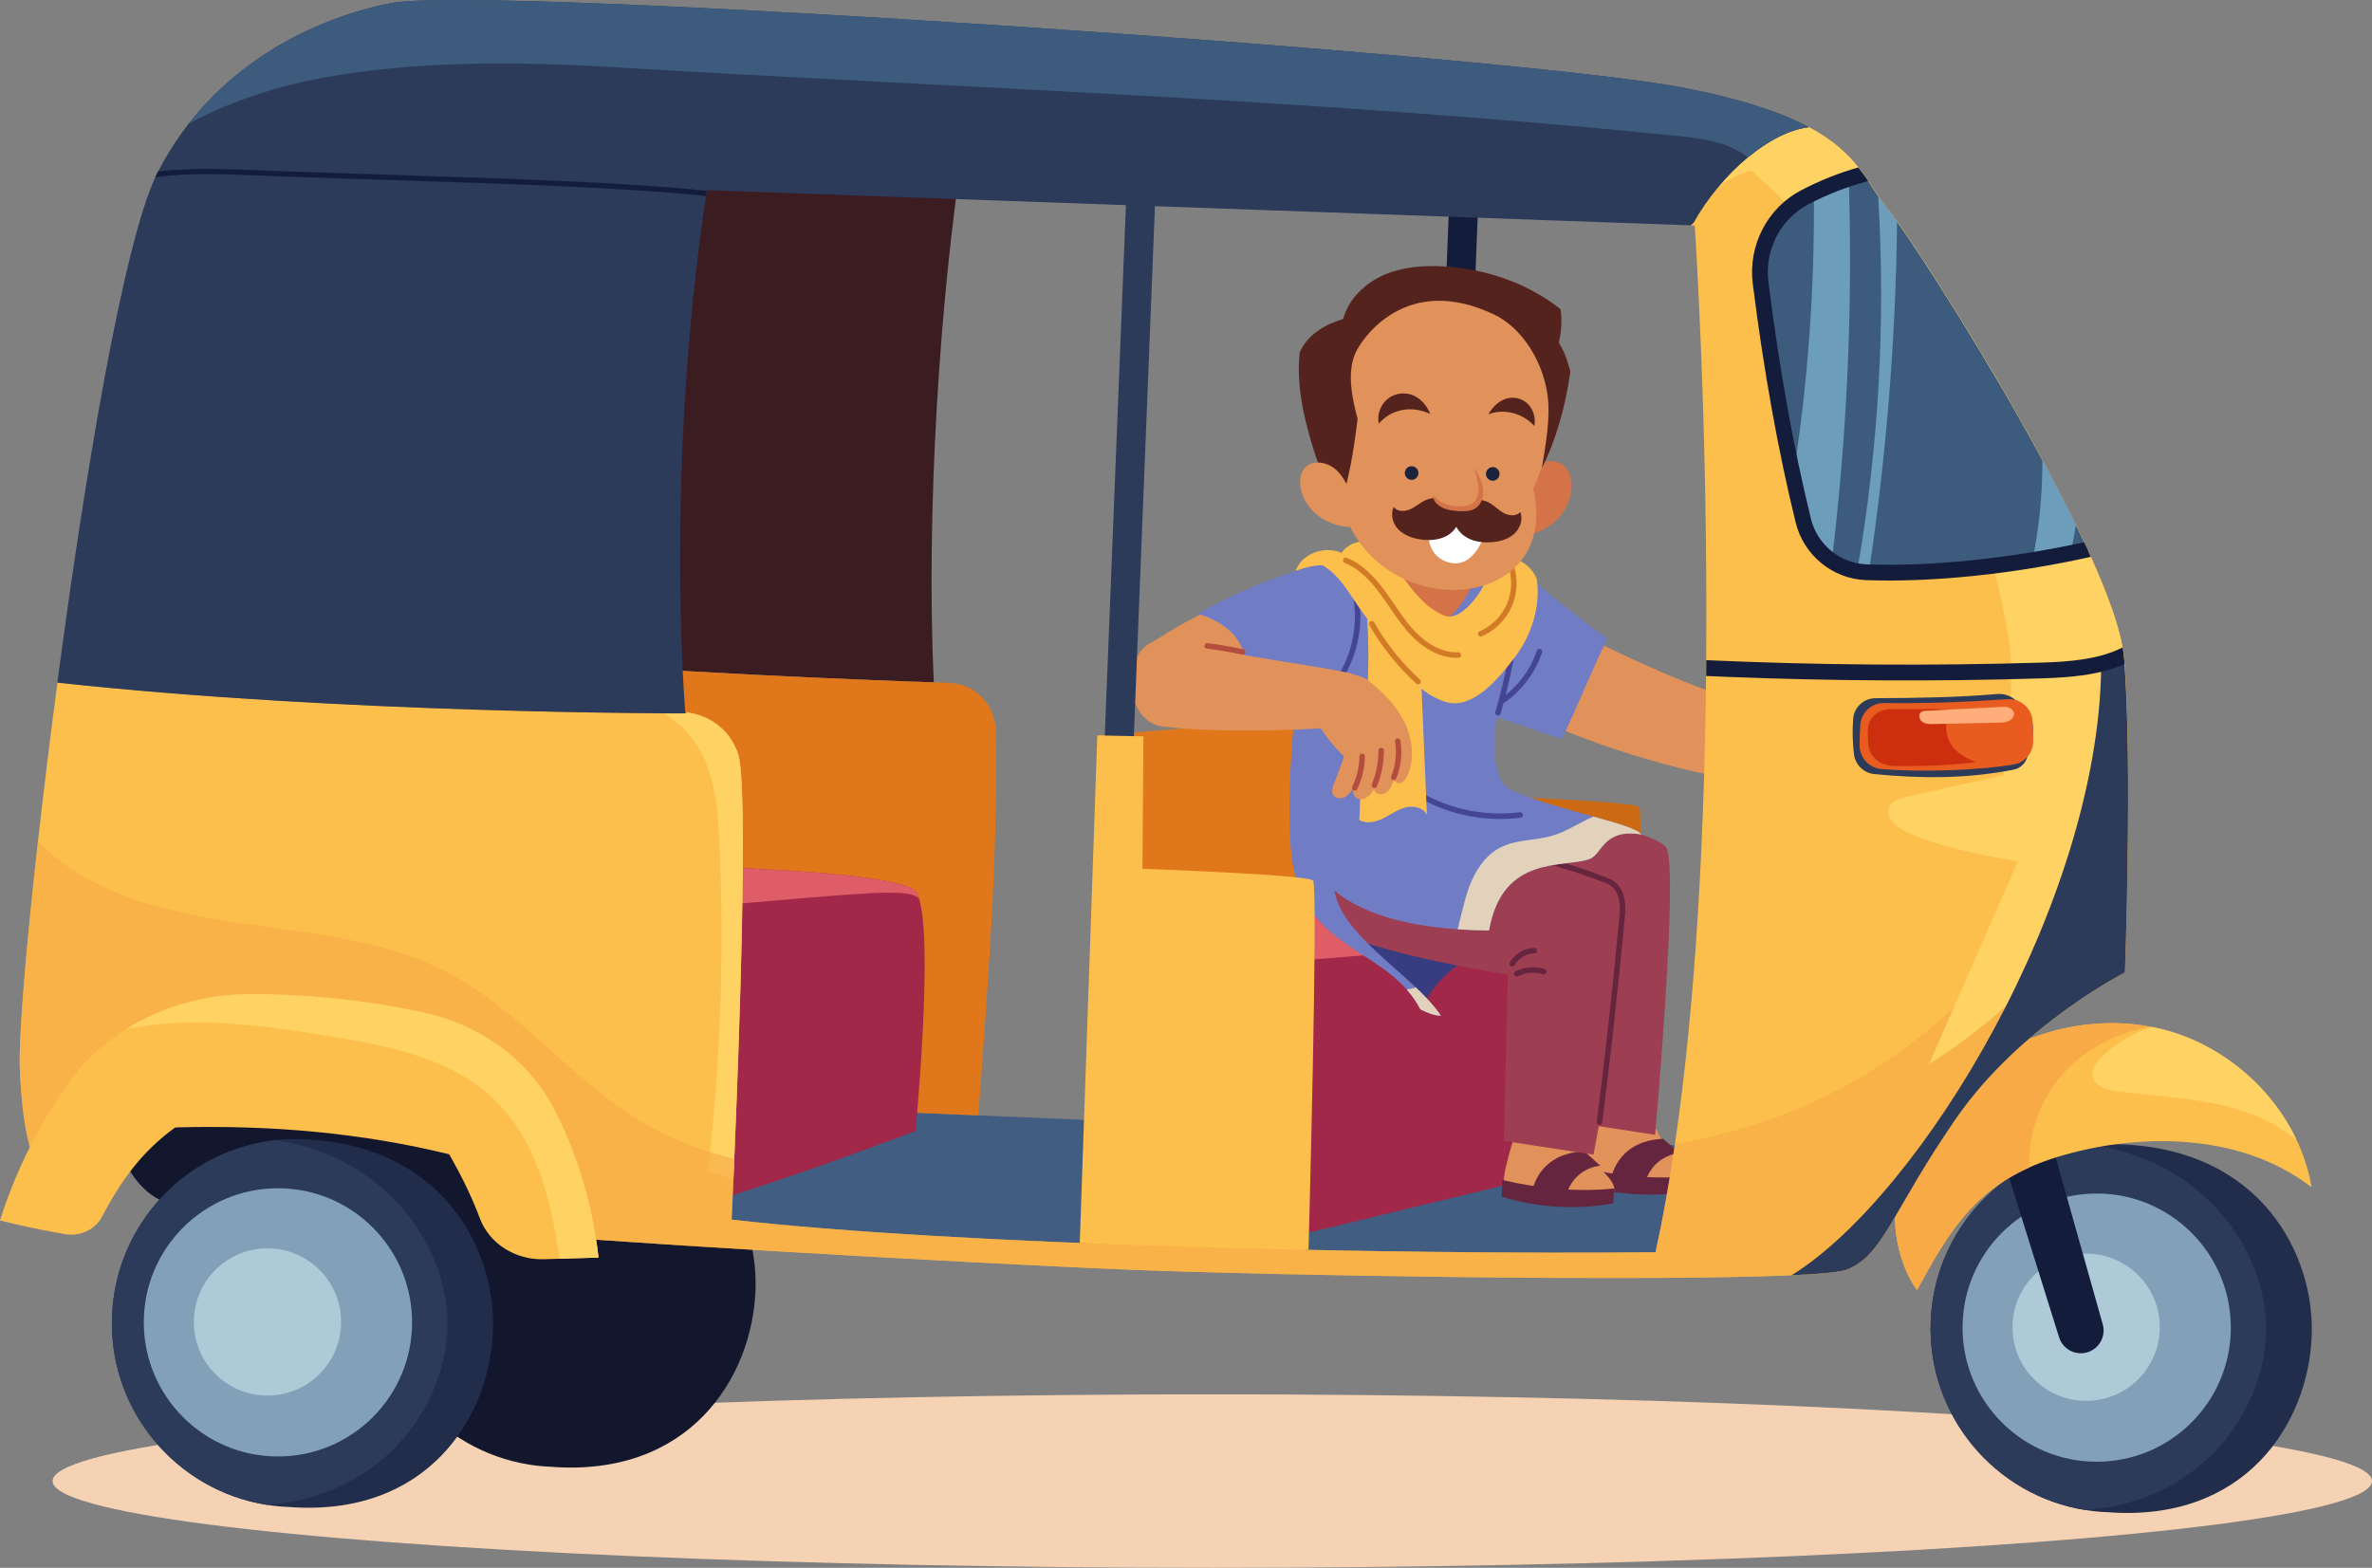 <?xml version="1.0" encoding="UTF-8"?>
<svg id="Layer_2" data-name="Layer 2" xmlns="http://www.w3.org/2000/svg" viewBox="0 0 432 285.6">
  <rect x="0" y="0" width="432" height="285.6" fill="#808080" stroke="none"/>
  <defs>
    <style>
      .cls-1 {
        fill: #e0771b;
      }

      .cls-2 {
        fill: #d47248;
      }

      .cls-3 {
        fill: #415d82;
      }

      .cls-4 {
        fill: #fff;
      }

      .cls-5 {
        fill: #131c3b;
      }

      .cls-6 {
        fill: #383c80;
      }

      .cls-7 {
        fill: #212d4a;
      }

      .cls-8 {
        fill: #707dc4;
      }

      .cls-9, .cls-10 {
        fill: #f7aa45;
      }

      .cls-11 {
        fill: #cc6a14;
      }

      .cls-12 {
        fill: #66253f;
      }

      .cls-13 {
        fill: #a12848;
      }

      .cls-14 {
        fill: #6c9dba;
      }

      .cls-15 {
        fill: #fdbf4c;
      }

      .cls-16 {
        fill: #ffd363;
      }

      .cls-17 {
        fill: #9d3e52;
      }

      .cls-18 {
        fill: #aecad6;
      }

      .cls-19 {
        stroke: #444594;
      }

      .cls-19, .cls-20, .cls-21 {
        stroke-miterlimit: 10;
      }

      .cls-19, .cls-20, .cls-21, .cls-22 {
        fill: none;
        stroke-linecap: round;
      }

      .cls-23 {
        fill: #3b1c21;
      }

      .cls-24 {
        fill: #1c233d;
      }

      .cls-20 {
        stroke: #b54d3e;
      }

      .cls-25 {
        fill: #e1915a;
      }

      .cls-26 {
        fill: #82a1b8;
      }

      .cls-27 {
        fill: #de5d66;
      }

      .cls-28 {
        fill: #f5d2b3;
      }

      .cls-21 {
        stroke: #66253f;
      }

      .cls-29 {
        fill: #12172e;
      }

      .cls-30 {
        fill: #e3d2bb;
      }

      .cls-22 {
        stroke: #d17b26;
        stroke-linejoin: round;
      }

      .cls-31 {
        fill: #cc2e0e;
      }

      .cls-32 {
        fill: #54231d;
      }

      .cls-33 {
        fill: #e85c20;
      }

      .cls-10 {
        isolation: isolate;
        opacity: .6;
      }

      .cls-34 {
        fill: #ffad7a;
      }

      .cls-35 {
        fill: #2b3b59;
      }

      .cls-36 {
        fill: #3c5b7d;
      }
    </style>
  </defs>
  <g id="OBJECTS">
    <g>
      <ellipse class="cls-28" cx="220.79" cy="269.8" rx="211.21" ry="15.8"/>
      <g>
        <g>
          <path class="cls-29" d="m103.04,200.2c-1.64-.07-3.26-.01-4.85.15-16.31,1.7-29.31,15.15-29.98,32.02-.68,17.16,11.66,31.81,28.2,34.44,1.3.2,2.62.33,3.96.39,25.15,1.92,36.59-16.16,37.22-32.07.59-14.57-8.96-33.91-34.55-34.93Z"/>
          <path class="cls-29" d="m19.79,202.58s2.04,14.43,11.45,16.8c9.41,2.37,81.7,4.84,81.7,4.84l-1.27-29.52-91.88,7.88Z"/>
        </g>
        <path class="cls-3" d="m327,209.57l-219.39-9.41-3.6,23.69s176.62,8.01,206.84,5.7c30.21-2.3,16.15-19.98,16.15-19.98Z"/>
        <g>
          <g>
            <path class="cls-23" d="m170.06,124.26c.12.01.25.02.37.03l-.02.02s-37.77-1.18-69.14-3.66c-6.51-.52-11.81-2.29-17.54-7.13,1.02-26.25,3.55-52.45,7.56-78.42.44-2.81,1.06-5.92,3.34-7.63,1.64-1.23,3.8-1.46,5.84-1.66,23.4-2.19,46.8-4.38,74.94,1.06-4.3,28.09-6.76,66.39-5.35,97.39Z"/>
            <path class="cls-1" d="m181.34,133.01c-.09-4.67-3.8-8.47-8.47-8.61-.74-.02-1.52-.03-2.44-.11l-.02.02s-37.77-1.18-69.14-3.66c-6.51-.52-11.81-2.29-17.54-7.13-1.09,27.82-.5,55.72,1.78,83.48,30.64,3.23,58.46,4.83,92.67,6.19,2.08-28.07,3.59-48.98,3.16-70.18Z"/>
          </g>
          <g>
            <path class="cls-13" d="m166.74,206.02s-43.96,16.8-53.16,16.44c-6.91-.27-8.25-36.83-8.48-55.03-.09-6.05-.04-10.07-.04-10.07,0,0,58.11.31,61.75,5.11.21.28.39.68.56,1.19,2.65,8.32-.63,42.36-.63,42.36Z"/>
            <path class="cls-27" d="m167.36,163.66c-1.42-1.13-3.48-.97-5.34-1.04-5.27-.21-42.3,3.37-56.92,4.81-.09-6.05-.04-10.07-.04-10.07,0,0,58.11.31,61.75,5.11.21.28.39.68.55,1.19Z"/>
          </g>
        </g>
        <g>
          <g>
            <path class="cls-7" d="m421.02,243.4c-.63,15.92-12.07,33.99-37.22,32.07-1.34-.05-2.67-.18-3.96-.39-16.55-2.63-28.89-17.28-28.2-34.44.67-16.86,13.68-30.31,29.98-32.02,1.59-.17,3.21-.22,4.85-.15,25.58,1.03,35.13,20.37,34.55,34.93Z"/>
            <path class="cls-35" d="m412.71,243.09c-.57,14.43-12.14,30.54-32.88,32-16.55-2.63-28.89-17.28-28.2-34.44.67-16.86,13.68-30.31,29.98-32.02,21.45,3.49,31.64,21.05,31.1,34.46Z"/>
            <circle class="cls-26" cx="381.86" cy="241.85" r="24.43"/>
            <circle class="cls-18" cx="379.94" cy="241.78" r="13.41"/>
          </g>
          <path class="cls-5" d="m362.8,204.57l12.21,39.04c.74,2.38,3.4,3.57,5.67,2.54h0c1.87-.85,2.84-2.93,2.28-4.91l-10.49-37.22"/>
          <g>
            <path class="cls-15" d="m420.99,216.28c-13.09-10.15-31.9-9.93-46.32-5.51-1.84.57-3.53,1.2-5.09,1.9-10.63,4.76-15.09,12.51-20.45,22.35-6.23-8.84-6.05-25.48,6.25-36.91,9.6-8.93,23.41-13.53,36.28-11.07.07.01.13.03.2.04.72.13,1.43.3,2.13.47,10.56,2.73,19.69,10.39,24.28,20.13,0,.01.01.01.01.01,1.29,2.72,2.22,5.6,2.71,8.59Z"/>
            <path class="cls-9" d="m391.66,187.04c-5.44.96-10.6,3.37-14.47,7.04-5.16,4.88-7.84,11.81-7.61,18.6-10.63,4.75-15.08,12.51-20.45,22.34-6.23-8.84-6.06-25.48,6.24-36.91,9.61-8.93,23.42-13.52,36.29-11.07Z"/>
            <path class="cls-16" d="m418.27,207.68c-2.52-2.07-5.45-3.72-8.49-4.83-7.7-2.84-16.07-3.03-24.22-4.07-1.83-.23-4.06-.86-4.44-2.68-.29-1.4.75-2.7,1.79-3.69,2.56-2.4,5.64-4.2,8.96-5.34.72.13,1.43.3,2.13.47,10.55,2.74,19.69,10.4,24.27,20.14Z"/>
          </g>
        </g>
        <g>
          <g>
            <rect class="cls-5" x="205.45" y="77.56" width="118.78" height="5.29" transform="translate(174.18 341.65) rotate(-87.72)"/>
            <path class="cls-11" d="m259.23,120.56l-3.8,94.44,42.22.32s1.82-65.75.91-68.28c-.4-1.11-31.1-2.18-31.1-2.18l.18-24.13-8.41-.17Z"/>
          </g>
          <polygon class="cls-1" points="203.86 146.82 200.32 133.97 260.05 128.88 262.67 160.08 205.38 163.35 203.86 146.82"/>
          <g>
            <path class="cls-13" d="m284.13,213.45l-48.61,11.78-29.05-1.26-1.07-50.79-1.39-6.31s6.17-.81,13.97-1.76c11.7-1.43,27.11-3.2,30.93-3.05,6.36.25,36.14.43,36.73,2.7.06.22.09.81.12,1.71.27,8.34-1.63,46.98-1.63,46.98Z"/>
            <path class="cls-27" d="m285.82,171.03l-52.26,4.2-9.42.64-6.15-10.76c11.7-1.43,27.11-3.2,30.93-3.05,6.36.25,36.14.43,36.73,2.7.06.22.14,5.36.17,6.27Z"/>
          </g>
          <g>
            <path class="cls-6" d="m274.71,172.18c-6.79.8-13.01,5.36-15.81,11.59-.1-1.88-1.37-3.51-2.85-4.66s-3.19-2.39-4.73-3.47c-3.99-2.81-6.56-7.12-6.69-12,4.53,2.83,10.07,3.41,15.37,4.07s10.86,1.57,14.71,4.47Z"/>
            <g>
              <path class="cls-25" d="m289,116.04s15.34,7.95,26.45,11.19l-1,14.57s-15.61-2.71-31.52-9.55l6.07-16.21Z"/>
              <path class="cls-8" d="m264.75,116.76c1.85-4.73,3.71-9.45,6.63-15.02.42.15.83.29,1.25.44,2.91,1.01,5.57,2.59,7.9,4.61,3.82,3.32,7.92,6.41,12.23,9.56-2.84,5.6-5.33,12.17-8.36,18.3-3.64-1.29-10.48-3.52-17.15-5.89-.05-4.37-.96-6.66-2.5-12Z"/>
            </g>
            <g>
              <g>
                <path class="cls-25" d="m290.31,204.36s-2.68,7.99-1.93,9.27,18.93,2.93,19.88,1.09-4.76-6-5.24-6.51c-.49-.51-1.28-2.42-1.28-2.42l-11.43-1.43Z"/>
                <path class="cls-12" d="m287.96,212.68c-.02,1.02-.05,2.04-.07,3.05,6.53,2.01,13.55,2.43,20.27,1.21.06-.92.13-1.84.19-2.71-6.76.68-13.65.03-20.39-1.55Z"/>
                <path class="cls-12" d="m293.37,215c.35-2.1,1.49-4.05,3.15-5.39s3.8-2.04,6.36-2.16c.9.77,1.79,1.55,2.94,2.64-2.29.2-4.44,1.63-5.51,3.66-.33.62-.63,1.36-1.3,1.59-.34.11-.7.06-1.05.01-1.58-.21-3.15-.43-4.59-.35Z"/>
              </g>
              <g>
                <path class="cls-25" d="m275.94,206.64s-2.68,7.99-1.93,9.27,18.93,2.93,19.88,1.09-4.76-6-5.24-6.51c-.49-.51-1.28-2.42-1.28-2.42l-11.43-1.43Z"/>
                <path class="cls-12" d="m273.59,214.95c-.02,1.02-.05,2.04-.07,3.05,6.53,2.01,13.55,2.43,20.27,1.21.06-.92.13-1.84.19-2.71-6.76.69-13.65.04-20.39-1.55Z"/>
                <path class="cls-12" d="m279,217.28c.35-2.1,1.49-4.05,3.15-5.39s3.8-2.04,6.36-2.16c.9.77,1.79,1.55,2.94,2.64-2.29.2-4.44,1.63-5.51,3.66-.33.62-.63,1.36-1.3,1.59-.34.11-.7.06-1.05.01-1.58-.22-3.15-.44-4.59-.35Z"/>
              </g>
              <path class="cls-17" d="m273.24,146.46s27.87,4.32,30.22,7.95-2.03,52.32-2.03,52.32l-14.14-2.19-4.74-30.26-27.84-21.92"/>
              <g>
                <path class="cls-17" d="m236.03,153.76s.01,12.39,8.97,16.55c8.3,3.85,29.62,7.25,29.62,7.25l-.74,30.28,16.33,2.49s8.04-40.7,4.17-46.39c-3.87-5.7-34.36-13.14-34.36-13.14l-23.99,2.96Z"/>
                <path class="cls-21" d="m291.31,204.4c1.56-12.26,2.87-24.08,4.15-37.64.23-2.44-.21-5.28-2.56-6.23-5.93-2.41-11.84-3.94-17.57-5.38"/>
                <path class="cls-21" d="m279.45,173.17c-1.64.03-3.23.97-4.04,2.39"/>
                <path class="cls-21" d="m276.23,177.4c1.51-.77,3.34-.92,4.95-.39"/>
              </g>
            </g>
            <g>
              <g>
                <path class="cls-25" d="m210.23,121.89l-1.89-3.89s10.86-7.58,19.89-9.91l4.44,15.52-22.44-1.72Z"/>
                <g>
                  <path class="cls-8" d="m298.94,152.02c-7.01-1.18-7.14,3.67-9.44,4.47-4.84,1.69-15.86-.85-18.31,13.01-1.73-.01-3.67-.07-5.72-.21-7.65-.54-16.87-2.28-22.44-7.08,1.09,6.55,8.97,12.11,14.83,17.67,1.8,1.7,3.4,3.4,4.56,5.14-1.24.04-2.62-.59-3.72-1.12-.71-1.38-1.56-2.57-2.5-3.64-6.89-7.82-18.92-8.79-20.93-24.07-1.4-10.73.96-30.62.96-30.62l-10.15-.2c3.85-10.8-7.97-13.54-7.97-13.54,16.92-9.67,35.32-12.17,35.32-12.17,6.9,1.5,18.33-1.4,22,8.42,1.17,7.58-7.66,32.35-.14,35.85,4.02,1.87,9.98,3.44,14.92,4.81,4.47,1.25,8.12,2.32,8.73,3.28Z"/>
                  <g>
                    <path class="cls-19" d="m276.51,110c-.55,6.72-1.79,13.38-3.69,19.85"/>
                    <path class="cls-19" d="m280.37,118.7c-1.2,3.6-3.6,6.79-6.73,8.94"/>
                    <path class="cls-19" d="m246.96,108.83c1.14,6.42-.96,13.3-5.53,18.09"/>
                    <path class="cls-19" d="m259.62,145.37c5.25,2.75,11.35,3.84,17.22,3.09"/>
                  </g>
                  <path class="cls-30" d="m262.42,185.01c-1.24.04-2.62-.59-3.72-1.12-.71-1.38-1.56-2.57-2.5-3.64.56-.06,1.12-.2,1.66-.38,1.8,1.71,3.4,3.41,4.56,5.14Z"/>
                  <path class="cls-30" d="m298.94,152.02c-7.01-1.18-7.14,3.67-9.44,4.47-4.84,1.69-15.86-.85-18.31,13.01-1.73-.01-3.67-.07-5.72-.21.68-2.59,1.18-5.24,2.11-7.74,1.08-2.92,2.9-5.75,5.68-7.17,2.9-1.48,6.36-1.23,9.48-2.15,2.64-.79,4.95-2.37,7.45-3.48,4.49,1.24,8.14,2.31,8.75,3.27Z"/>
                </g>
              </g>
              <path class="cls-2" d="m251.36,101.95s5.13,11.41,9.75,11.59,8.34-9.96,8.34-9.96l-18.09-1.63Z"/>
            </g>
            <g>
              <path class="cls-15" d="m248.33,133.06c1.2-8.78,1.1-17.73.2-26.49,3.59,2.43,6.91,5.27,9.95,9.17.47,10.9.93,21.81,1.4,32.71-.65-1.36-2.48-1.74-3.94-1.35s-2.7,1.32-4.05,1.99-3.02,1.04-4.33.29c.36-5.01-.08-10.07.77-16.32Z"/>
              <path class="cls-15" d="m273.91,101.54c2.56-.12,5.11,1.58,5.98,3.99.69,4.86-.89,10.07-3.98,14.17-3.1,4.09-7.81,9.71-12.7,8.14-6.99-2.24-10.23-10.15-14.34-15.32-2.7-3.39-4.28-7.34-8.01-9.55-1.84,0-3.34.48-4.89,1.01,1.16-3.18,5.25-4.61,8.36-3.26,1.08-1.55,3.06-2.43,5.45-2.01,5,3.81,7.37,10.99,13.22,13.41,2.24.92,4.63-1.68,6.09-3.61s2.14-4.43,1.85-6.83c.31.02.62-.03,2.97-.14Z"/>
              <g>
                <path class="cls-22" d="m245.09,102.07c2.86,1.16,5.03,3.54,6.85,6.04,1.82,2.49,3.38,5.19,5.53,7.4s5.04,3.94,8.13,3.82"/>
                <path class="cls-22" d="m275.13,102.88c.85,2.37.76,5.06-.24,7.37s-2.91,4.21-5.22,5.21"/>
                <path class="cls-22" d="m249.84,113.64c2.24,3.92,5.1,7.48,8.43,10.53"/>
              </g>
            </g>
            <g>
              <path class="cls-25" d="m246.16,122.74c-5.24-1.4-21.61-3.23-32.22-6.07-2.73-.73-5.71.49-6.89,3.09-.94,2.07-1.19,4.59-.74,6.86.54,2.79,2.57,5.38,5.35,5.72,9.85,1.2,24.54.72,31.48.17,1.25-3.41,2.37-6.68,3.02-9.77Z"/>
              <g>
                <path class="cls-25" d="m236.93,125.77c1.57-1.01,3.21-1.93,4.96-2.81,1.13-.57,2.43-.71,3.65-.38.79.21,1.58.44,2.39.7.45.14.87.37,1.24.66,2.56,2.03,4.94,4.38,6.45,7.28,1.62,3.1,2.13,6.94.69,10.13-.33.72-.99,1.51-1.75,1.3-.51-.14-.79-.67-.98-1.16-.65-1.72-.78-3.64-.35-5.44,1.18,2.12,1.27,4.81.23,7-.26.56-.62,1.11-1.15,1.42-.53.32-1.28.33-1.73-.1-.44-.43-.46-1.13-.42-1.75.12-2.12.45-4.24.98-6.3.86,2.59.44,5.57-1.12,7.81-.38.55-.85,1.07-1.47,1.32s-1.42.14-1.82-.4c-.29-.38-.32-.89-.32-1.37,0-2.38.45-4.76,1.35-6.96.46,2.47-.1,5.12-1.52,7.19-.41.59-.91,1.17-1.59,1.41-.68.24-1.55.05-1.89-.59-.3-.57-.09-1.26.14-1.86.56-1.47,1.26-3.13,1.87-5.09-3.38-3.24-5.65-6.85-7.84-12.01Z"/>
                <path class="cls-20" d="m246.73,143.53c.87-1.78,1.34-3.77,1.35-5.75"/>
                <path class="cls-20" d="m250.32,143.04c.81-2,1.23-4.16,1.23-6.32"/>
                <path class="cls-20" d="m253.83,141.63c.84-2.08,1.1-4.4.74-6.62"/>
              </g>
              <path class="cls-20" d="m226.31,118.76c-2.13-.46-4.28-.83-6.45-1.1"/>
            </g>
            <g>
              <path class="cls-2" d="m276.66,89.62c.63-1.56,1.3-3.18,2.59-4.34s3.38-1.72,4.96-.86,2.12,2.77,2.01,4.44c-.15,2.41-1.32,4.72-3.21,6.33s-4.48,2.49-7.09,2.42"/>
              <path class="cls-25" d="m243.81,89.74c-7.28-8.77-4.15-35.89,17.62-36.27,18.19,1.1,25.34,19.69,17.83,35.51,5.42,23.88-30.92,25.16-35.45.76Z"/>
              <g>
                <path class="cls-4" d="m260.27,95.3s-1.29,5.83,3.61,7.16c4.77,1.3,6.65-5.51,6.65-5.51,0,0-6.01-3.11-10.26-1.65Z"/>
                <circle class="cls-24" cx="257.09" cy="86.17" r="1.24"/>
                <circle class="cls-24" cx="271.87" cy="86.33" r="1.24"/>
                <g>
                  <path class="cls-32" d="m265.13,92.27c-1.35-1.48-3.68-1.97-5.51-1.15-.99.45-1.81,1.22-2.8,1.66-.99.45-2.34.45-2.98-.42-.67,1.34-.19,3.06.87,4.12s2.56,1.58,4.05,1.79c1.74.25,3.61.1,5.08-.87,1.45-.96,2.94-3.31,1.29-5.13Z"/>
                  <path class="cls-32" d="m265.62,92.29c1.46-1.37,3.83-1.67,5.59-.71.95.52,1.71,1.36,2.66,1.88s2.29.64,3.01-.18c.57,1.39-.06,3.06-1.19,4.04s-2.68,1.37-4.17,1.46c-1.75.11-3.61-.18-4.99-1.27-1.4-1.07-2.7-3.54-.91-5.22Z"/>
                </g>
                <g>
                  <path class="cls-25" d="m269.31,87.51c.26,1.37.45,2.93-.43,4.01-.62.77-1.66,1.1-2.64,1.1s-1.95-.3-2.89-.6c-.53-.17-1.07-.34-1.54-.63-.47-.3-.87-.74-1-1.28,3-.83,5.96-1.83,8.5-2.6Z"/>
                  <path class="cls-2" d="m261.11,90.28c1.08,1.41,2.97,1.97,4.75,1.98.84.01,1.73-.11,2.39-.63.87-.69,1.11-1.93,1-3.04s-.5-2.17-.74-3.34c.68,1.18,1.38,2.39,1.58,3.74s-.22,2.88-1.37,3.61c-.85.54-1.92.57-2.93.52-1.09-.06-2.2-.19-3.17-.68-.98-.5-1.79-1.43-1.51-2.16Z"/>
                </g>
                <path class="cls-32" d="m271.07,75.48c.72-1.3,1.81-2.36,3.11-2.81,1.3-.44,2.8-.21,3.9.75s1.7,2.67,1.35,4.17c-2.22-2.47-5.79-3.18-8.36-2.11Z"/>
                <path class="cls-32" d="m260.48,75.4c-.6-1.54-1.75-2.84-3.22-3.42-1.46-.57-3.22-.37-4.51.66s-2.01,2.89-1.63,4.52c2.15-2.5,5.74-3.42,9.36-1.76Z"/>
              </g>
              <path class="cls-32" d="m246.81,64.42c-1.58,3.69-.44,8.56.44,11.89-.38,3.16-1.14,9.01-2.58,13.9-1.95-.57-1.35.08-2.83-.83-2.86-7.79-6.11-17.11-5.12-25.24,1.56-3.38,4.76-5.06,7.91-6.04.97-3.64,3.96-6.51,7.41-8.01,3.45-1.5,7.32-1.78,11.07-1.55,7.56.47,14.99,2.98,21.11,7.78.28,2.01.15,4.07-.32,6.11.82,1.3,1.44,2.73,2.1,5.27-.88,6.34-2.64,12.55-5.17,17.53.66-4.26,1.6-9.19,1.01-13.34-.87-6.12-4.63-12.17-9.74-14.6-15.93-7.59-24.05,4.25-25.29,7.13Z"/>
              <path class="cls-25" d="m245.69,89.01c-.7-1.35-1.44-2.75-2.72-3.73s-3.24-1.41-4.63-.6-1.73,2.5-1.51,3.97c.32,2.11,1.58,4.11,3.45,5.46s4.32,2.05,6.71,1.9"/>
            </g>
          </g>
          <g>
            <rect class="cls-35" x="146.07" y="90.96" width="118.78" height="5.29" transform="translate(103.76 295.19) rotate(-87.72)"/>
            <path class="cls-15" d="m199.85,133.96l-3.2,92.47c8.38.66,32.05,1.89,41.66,1.25,0,0,1.78-64.71.86-67.23-.4-1.11-31.1-2.18-31.1-2.18l.18-24.13-8.4-.18Z"/>
          </g>
        </g>
        <g>
          <g>
            <path class="cls-15" d="m387.5,155.97c-.15,11.77-.5,21.18-.5,21.18,0,0-19.1,9.68-30.81,26.7-11.72,17-13.1,24.75-19.81,27.43-1.14.45-4.74.8-10.08,1.03-26.09,1.18-93.8.05-119.99-.99-31.55-1.25-105.53-5.61-111.93-6.72-6.4-1.1-6.77-22.85-40.62-25.69-27.05-2.27-37.35,17.36-39.23,23.15l-10.25-3.47s.25-3.89,1.48-8.53c-.94-2.95-1.87-7.79-2.15-15.63-.2-5.57,1.09-21.39,3.31-41.19,1.01-9,2.21-18.84,3.54-28.9,44.33,4.85,96.01,5.51,110.44,5.58h.01c2.53.02,3.91.02,3.91.02l.15-.17c1.03.09,7.11.91,9.43,7.51,1.94,5.52.25,52.1-.67,73.82-.06,1.35-.11,2.6-.15,3.74-.2,4.56-.34,7.34-.34,7.34,40.22,4.61,119.46,6.44,168.28,5.94,1.36-6.23,2.54-12.85,3.53-19.71,3.93-26.74,5.37-57.48,5.67-85.26,0-.98.02-1.93.02-2.88.34-43.6-2.09-79.19-2.09-79.19l-.74-.03.56-.51c1.23-2.21,2.79-4.46,4.57-6.58,4.64-5.5,10.78-10.09,16.39-10.79,4.44,2.37,7.06,4.87,9.02,7.34.42.53.8,1.04,1.17,1.57.22.31.42.61.63.91,1.16,1.72,2.19,3.42,3.5,5.01,4.26,5.23,24.68,36.97,35.82,60.78.27.56.52,1.11.77,1.66.15.34.3.68.45,1.01,2.91,6.48,5.03,12.22,5.78,16.5.11.64.2,1.25.26,1.84,0,.11.02.23.02.34.03.28.05.56.08.84.26,3.38.41,7.35.52,11.56.17,7.55.14,15.96.05,23.44Z"/>
            <path class="cls-16" d="m133.73,211.1c-.06,1.35-.11,2.6-.15,3.74-1.56-.5-3.11-1-4.66-1.49,2.33-19.99,3.03-40.17,2.08-60.27-.3-6.2-.86-12.72-4.41-17.81-1.52-2.18-3.47-3.93-5.67-5.34,2.53.02,3.91.02,3.91.02l.15-.17c1.03.09,7.11.91,9.43,7.51,1.93,5.51.24,52.09-.68,73.81Z"/>
            <path class="cls-10" d="m387,177.15s-19.1,9.68-30.82,26.69c-11.72,17.01-13.1,24.76-19.8,27.43-1.14.45-4.74.8-10.08,1.04-26.09,1.18-93.8.05-119.99-.99-31.56-1.25-105.53-5.61-111.93-6.72-6.4-1.1-6.77-22.85-40.62-25.69-27.05-2.27-37.35,17.35-39.24,23.14l-10.24-3.46s.24-3.89,1.47-8.53c-.94-2.95-1.87-7.79-2.15-15.63-.2-5.57,1.1-21.39,3.31-41.19,1.88,1.95,3.98,3.7,6.22,5.16,10.04,6.55,22.29,8.6,34.17,10.24,11.88,1.64,24.1,3.11,34.69,8.76,12.82,6.84,21.96,19.13,34.39,26.65,5.5,3.33,11.31,5.59,17.35,7.05-.28,6.73-.49,11.07-.49,11.07,40.22,4.61,119.46,6.43,168.28,5.94,1.36-6.23,2.53-12.84,3.53-19.71,9.02-1.62,17.8-4.18,26.28-8.15,27.45-12.84,46.24-38.65,56.1-67.72.48,19.48-.43,44.62-.43,44.62Z"/>
            <path class="cls-16" d="m387.5,155.97c-8.81,15.28-21.26,28.48-36.18,37.88,5.39-12.3,10.79-24.61,16.19-36.92-8.72-1.53-14.7-2.86-20.18-5.33-1.85-.82-3.96-2.51-3.27-4.42.49-1.34,2.1-1.82,3.49-2.13,5.76-1.26,11.5-2.52,17.26-3.78,1.34-8.76,1.79-16.16,1.25-23.47-5-32.61-21.88-64.17-47.03-86.69-2.06.42-4.08,1.44-5.98,2.83,4.64-5.5,10.78-10.09,16.39-10.79,4.44,2.37,7.06,4.87,9.02,7.34.42.53.8,1.04,1.17,1.57.22.31.42.61.63.91,1.16,1.72,2.19,3.42,3.5,5.01,4.26,5.23,24.68,36.97,35.82,60.78.27.56.52,1.11.77,1.66.15.34.3.68.45,1.01,2.91,6.48,5.03,12.22,5.78,16.5.11.64.2,1.25.26,1.84,0,.11.02.23.02.34.03.28.05.56.08.84.26,3.38.41,7.35.52,11.56.16,7.57.13,15.98.04,23.46Z"/>
          </g>
          <g>
            <path class="cls-35" d="m387,177.15s-19.1,9.68-30.82,26.69c-11.72,17.01-13.1,24.76-19.8,27.43-1.14.45-4.74.8-10.08,1.04,23.55-14.61,55.83-67.87,56.38-110.78,1.19-.21,2.62-.69,4.17-1.41,1.55,18.65.15,57.03.15,57.03Z"/>
            <path class="cls-5" d="m386.92,120.97c-4.62,2.07-10.12,2.45-15.18,2.61-18.9.58-38.04.48-56.96-.27-1.35-.05-2.7-.11-4.05-.17.01-.97.02-1.93.02-2.88,20.2.91,40.69,1.06,60.9.45,5.08-.15,10.61-.55,14.92-2.77.12.65.2,1.26.25,1.84,0,.12.02.23.02.35.03.27.05.55.08.84Z"/>
            <g>
              <path class="cls-35" d="m367.89,128.14c-.28-.18-.59-.43-.93-.71-.92-.75-2.1-1.11-3.29-1-7.11.62-14.69.72-22.09.76-2.11.01-3.9,1.62-4.07,3.72-.17,2.16-.11,4.39.15,6.52.24,1.91,1.78,3.39,3.69,3.58,8.58.85,16.93.86,25.37-.8,1.11-.22,2.04-1.01,2.43-2.08,1.23-3.33,2.13-7.86-1.26-9.99Z"/>
              <g>
                <path class="cls-33" d="m338.68,135.78c0-1.17.03-2.37.11-3.64.14-2.3,2.04-4.11,4.35-4.07,7.41.12,14.86-.18,22.46-.7,2.38-.16,4.46,1.65,4.59,4.04.06,1.16.1,2.34.11,3.52.03,2.12-1.46,3.97-3.55,4.33-6.88,1.16-17.32,1.4-24.11.84-2.24-.2-3.97-2.08-3.96-4.32Z"/>
                <path class="cls-31" d="m340.24,135.45c-.05-.8-.07-1.62-.06-2.43.02-2.3,1.95-3.87,4.25-3.83,3.53.06,7.07-.11,10.57.07-1.98,6.04,1.67,8.35,4.92,9.58-4.96.58-10.2.8-15.1.68-2.41-.06-4.42-1.67-4.58-4.07Z"/>
                <path class="cls-34" d="m365.23,128.74c-4.82.25-9.63.5-14.45.74-.3.02-.61.04-.86.2-.6.4-.4,1.4.18,1.82s1.36.42,2.07.4c3.94-.08,7.87-.16,11.81-.25.61,0,1.25-.03,1.81-.28s1.04-.79,1.01-1.41c-.02-.59-.72-1.13-1.57-1.22Z"/>
              </g>
            </g>
            <g>
              <path class="cls-36" d="m380.34,100.43c-1.09.29-2.2.56-3.31.82-2.31.54-4.64,1.02-6.98,1.42-9.79,1.72-19.78,2.26-29.7,1.61-.72-.05-1.42-.09-2.14-.16h-.01l-.72-.06c-1.49-.48-2.76-1.12-3.87-1.88-1.74-1.17-3.08-2.62-4.23-4.22-1.02-3.68-1.97-7.39-2.82-11.11-3.01-12.94-5-26.03-5.9-39.22.71-3.36,2.22-6.1,4.3-8.29,1.29-2.02,3.19-3.44,5.38-4.49,1.9-.91,3.99-1.56,6.08-2.06.1-.02.18-.04.28-.07.96-.22,1.93-.43,2.91-.64.22.31.42.61.62.92.62.92,1.2,1.83,1.81,2.72.53.78,1.08,1.55,1.69,2.29.43.53,1.02,1.32,1.75,2.35h0c5.08,7.15,16.8,25.55,26.48,43.45,2.17,4.02,4.24,8,6.11,11.83.51,1.06,1.01,2.1,1.5,3.14.27.55.53,1.1.77,1.65Z"/>
              <path class="cls-14" d="m333.62,102.18c-1.74-1.17-3.08-2.62-4.23-4.22-1.02-3.68-1.97-7.39-2.82-11.11,2.69-16.97,3.95-34.27,3.78-52.01,1.9-.91,3.99-1.56,6.08-2.06.1-.02.18-.04.28-.07.74,23.19-.3,46.44-3.09,69.47Z"/>
              <path class="cls-14" d="m340.36,104.28c-.72-.05-1.42-.09-2.14-.16,3.94-22.55,5.23-45.56,3.84-68.41.53.78,1.08,1.55,1.69,2.29.43.53,1.02,1.32,1.75,2.35h0c-.23,21.41-1.95,42.78-5.14,63.93Z"/>
              <path class="cls-14" d="m378.08,95.63c-.32,1.88-.67,3.75-1.05,5.61-2.31.54-4.64,1.02-6.98,1.42,1.3-6.2,1.94-12.53,1.92-18.87,2.17,4.03,4.24,8.01,6.11,11.84Z"/>
              <path class="cls-5" d="m380.79,101.44c-13.94,3.12-28.91,4.69-40.92,4.24h-.04c-6.07-.24-11.32-4.53-12.78-10.45-3.19-12.96-5.82-27.61-7.83-43.54-.88-6.99,2.67-13.83,8.85-17.05,3.35-1.75,6.83-3.13,10.37-4.14.67.83,1.25,1.66,1.8,2.49-3.71.97-7.35,2.38-10.85,4.2-5.11,2.66-8.05,8.35-7.32,14.15,1.99,15.82,4.59,30.35,7.76,43.21,1.16,4.68,5.31,8.07,10.1,8.26h.03c11.61.43,26.07-1.06,39.6-4.03.44.89.85,1.79,1.23,2.66Z"/>
            </g>
          </g>
          <g>
            <path class="cls-35" d="m329.43,23.17c-3.68.46-7.57,2.58-11.13,5.53-3.97,3.29-7.51,7.63-9.84,11.84l-.55.51-179.18-6.41c-.01.05-.01.1-.02.14-.04.31-.09.64-.13.95-7.53,50.39-3.77,94.03-3.77,94.03,0,0,.06,0,.15.02l-.15.18s-62.25.1-114.36-5.61c5.03-38.09,11.99-79.47,17.84-92.07.12-.24.22-.47.33-.7.06-.11.11-.23.18-.34,1.62-3.15,3.49-6.04,5.57-8.71C43.76,10.52,57.38,3.37,71.1.58c16.88-3.43,204.46,9.35,235.48,15.4,10.86,2.11,17.96,4.57,22.85,7.19Z"/>
            <path class="cls-36" d="m329.43,23.17c-3.68.46-7.57,2.58-11.13,5.53-2.98-2.66-8.12-3.46-12.42-3.9-65.83-6.69-129.59-8.71-195.06-12.61-16.92-1.01-35.39-1.1-52.05,1.99-8.45,1.56-16.83,4.29-24.4,8.35C43.76,10.52,57.38,3.37,71.1.58c16.88-3.43,204.46,9.35,235.48,15.4,10.86,2.11,17.96,4.57,22.85,7.19Z"/>
            <path class="cls-5" d="m28.8,31.23c5.96-.7,12.2-.45,18.33-.22l1.24.06c7.48.3,15.59.55,23.44.8,20.97.67,42.58,1.36,56.9,2.9-.04.31-.09.64-.13.95-14.28-1.55-35.86-2.23-56.8-2.9-7.84-.24-15.96-.5-23.45-.8l-1.24-.06c-6.3-.25-12.72-.51-18.8.3"/>
          </g>
        </g>
        <g>
          <g>
            <path class="cls-7" d="m89.79,242.45c-.63,15.92-12.07,33.99-37.22,32.07-1.34-.05-2.67-.18-3.96-.39-16.55-2.63-28.89-17.28-28.2-34.44.67-16.86,13.68-30.31,29.98-32.02,1.59-.17,3.21-.22,4.85-.15,25.58,1.02,35.13,20.36,34.55,34.93Z"/>
            <path class="cls-35" d="m81.48,242.14c-.57,14.43-12.14,30.54-32.88,32-16.55-2.63-28.89-17.28-28.2-34.44.67-16.86,13.68-30.31,29.98-32.02,21.45,3.48,31.63,21.05,31.1,34.46Z"/>
            <circle class="cls-26" cx="50.62" cy="240.89" r="24.43"/>
            <circle class="cls-18" cx="48.71" cy="240.82" r="13.41"/>
          </g>
          <g>
            <path class="cls-15" d="m109.01,229.09c-2.36.08-4.71.14-7.08.21l-2.91.09c-5.23.14-9.89-2.88-11.6-7.39-1.49-3.98-3.4-7.87-5.62-11.73-15.85-3.88-32.4-5.37-49.88-4.89-6.24,4.47-10.07,10.05-13.41,16.37-1.21,2.28-3.96,3.53-6.7,3.06-4.65-.81-8.54-1.65-11.81-2.49,2.7-8.56,6.74-16.77,12.01-24.42,2.85-4.15,6.57-7.64,10.86-10.35,6.48-4.1,14.29-6.4,22.47-6.43,10.45-.03,21.02,1.05,31.54,3.28,10.62,2.24,19.53,8.8,24.12,17.81,4.25,8.32,6.94,17.43,8.01,26.88Z"/>
            <path class="cls-16" d="m109.01,229.09c-2.36.08-4.71.14-7.08.21-1.59-10.93-4.35-21.92-12.25-29.32-7.89-7.38-19.21-9.51-29.87-11.26-12.17-1.99-25.12-3.75-36.94-1.19,6.48-4.1,14.29-6.4,22.47-6.43,10.45-.03,21.02,1.05,31.54,3.28,10.62,2.24,19.53,8.8,24.12,17.81,4.25,8.34,6.94,17.45,8.01,26.9Z"/>
          </g>
        </g>
      </g>
    </g>
  </g>
</svg>